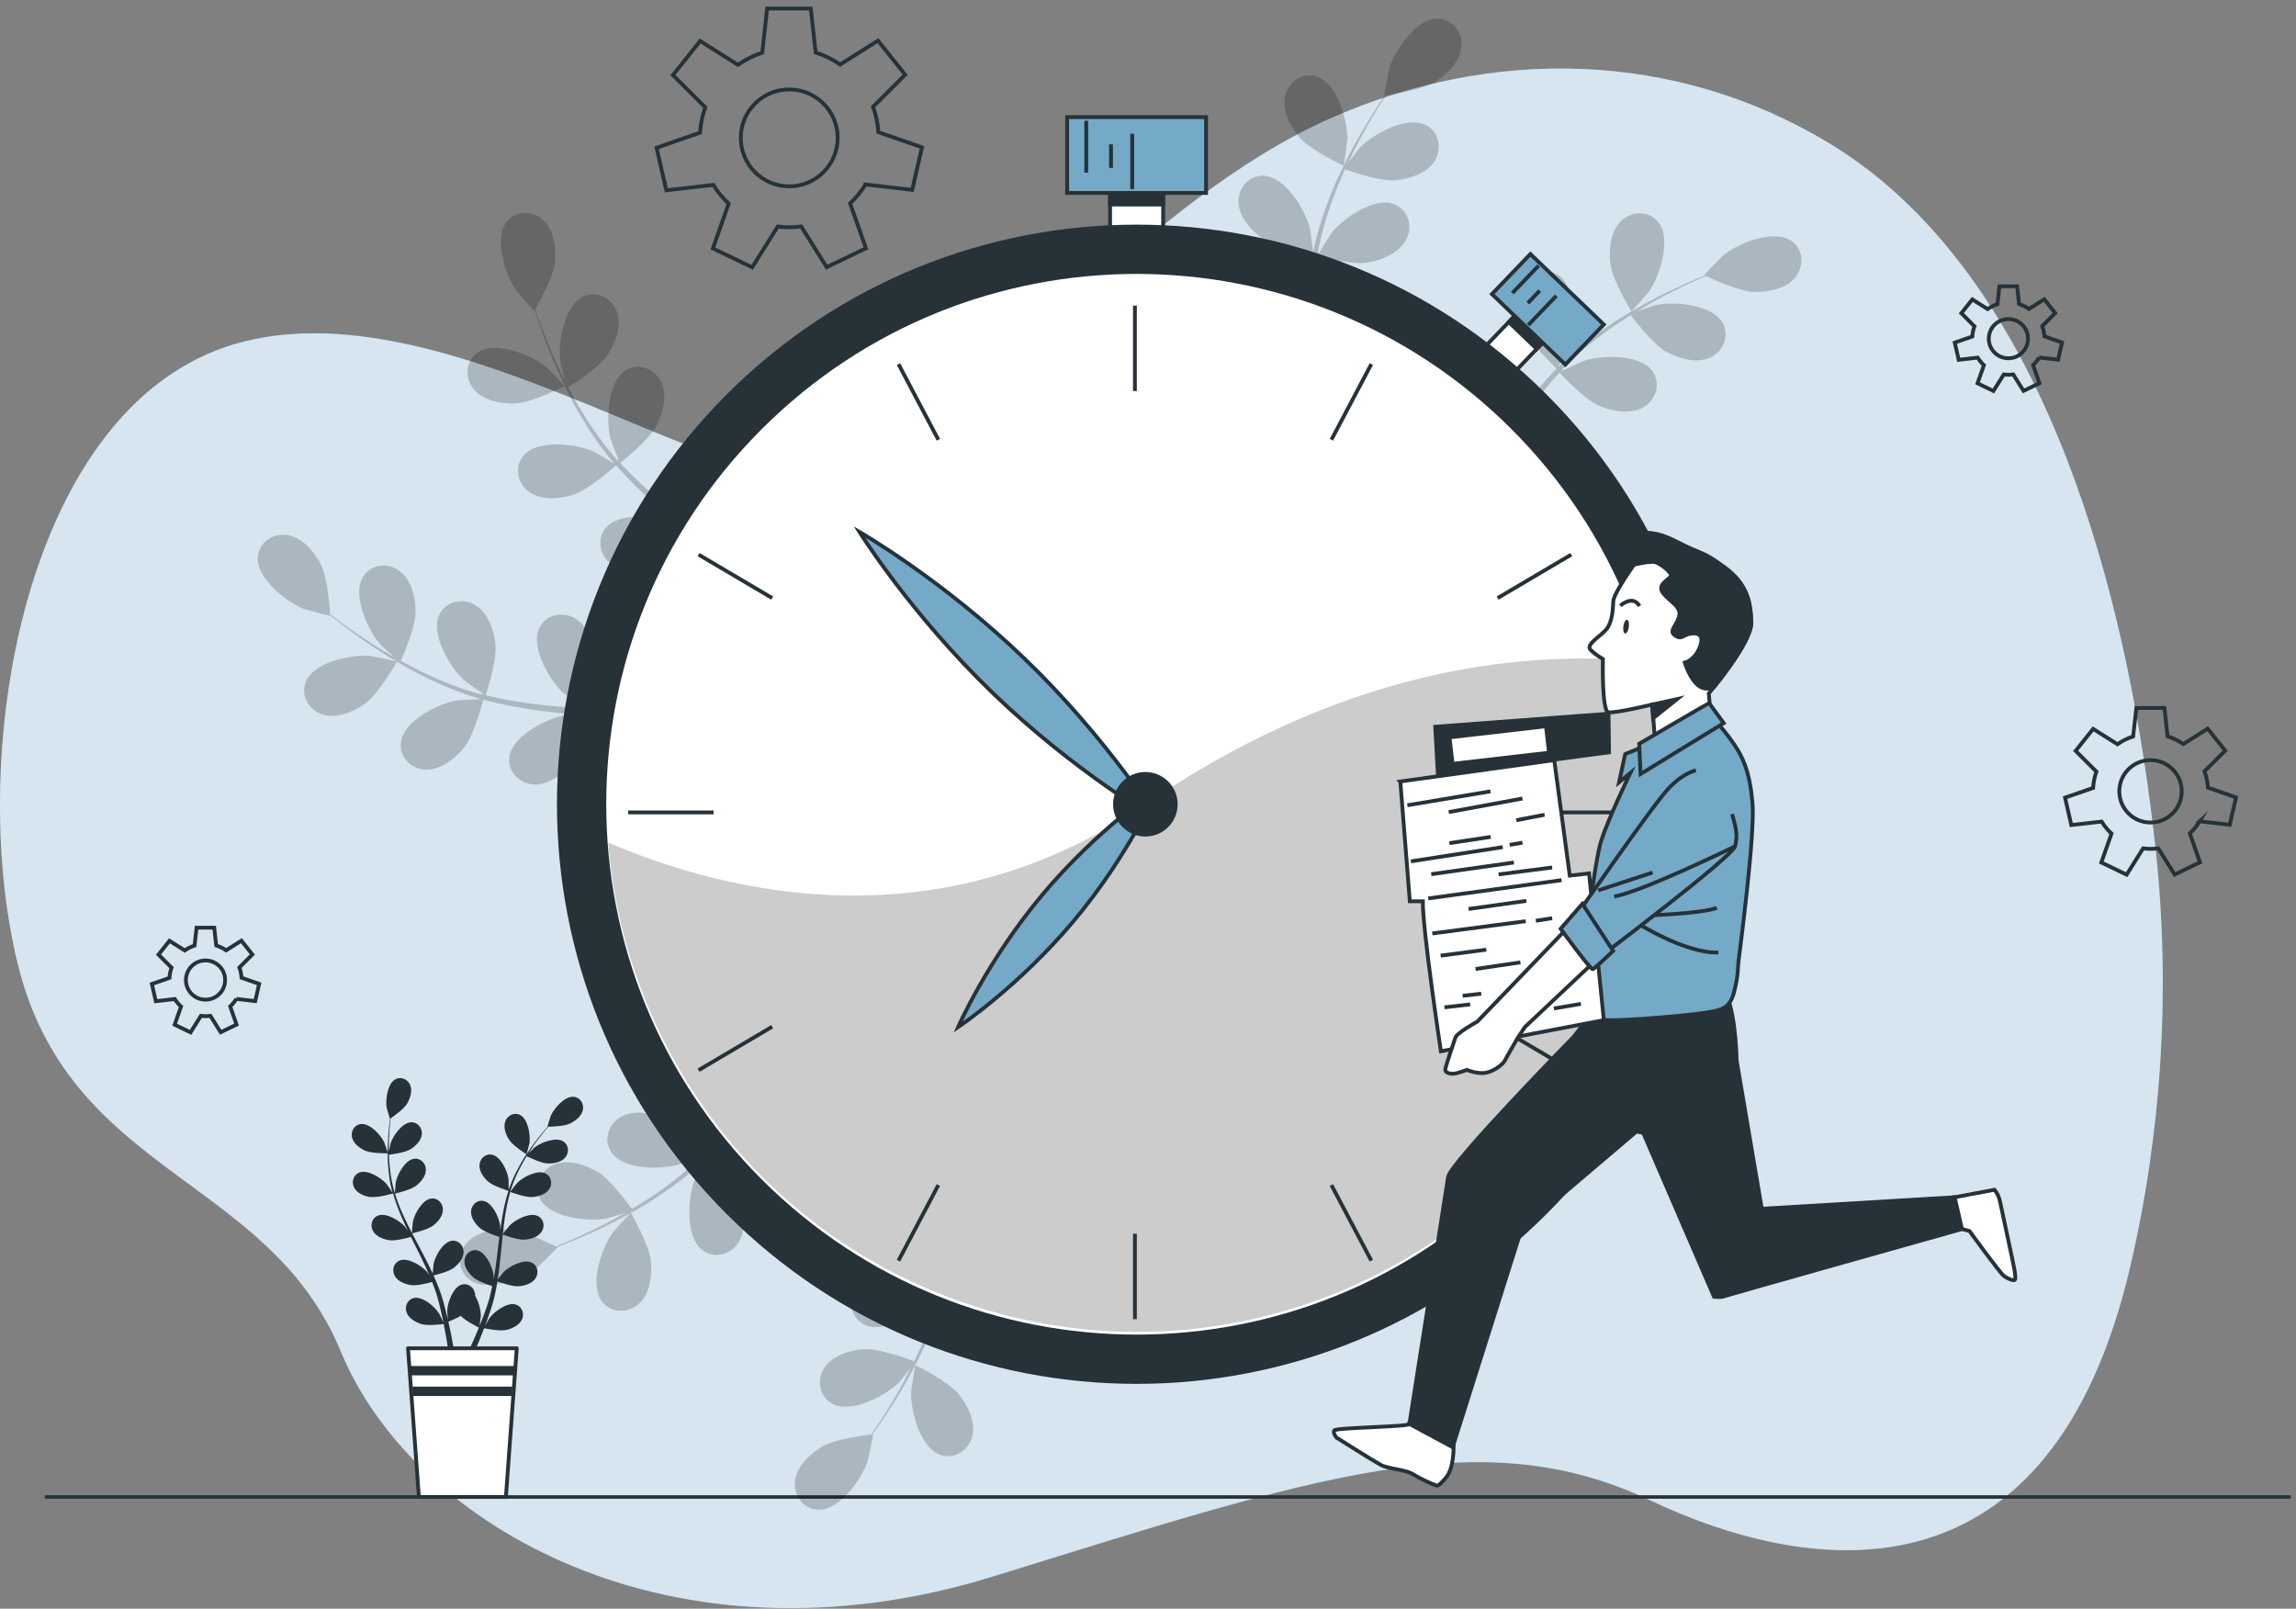 <svg width="304" height="213" viewBox="0 0 304 213" fill="none" xmlns="http://www.w3.org/2000/svg">
<rect x="0" y="0" width="304" height="213" fill="#808080" stroke="none"/>
<g clip-path="url(#clip0_179_3570)">
<path d="M274.838 63.937C267.953 44.868 257.547 28.244 242.176 18.954C221.636 6.538 197.289 6.23 175.982 15.747C163.828 21.177 153.049 30.3 142.572 39.599C133.262 47.864 122.639 60.487 111.127 63.154C95.543 66.766 58.724 37.468 31.108 45.55C3.492 53.637 -4.515 99.1 2.289 127.388C9.094 155.676 35.507 155.676 45.11 178.912C54.713 202.149 89.133 221.849 131.555 208.715C173.976 195.582 195.985 188.005 218.399 198.613C240.812 209.221 271.625 212.251 282.031 167.799C286.198 150.003 287.411 131.126 285.441 112.729C283.718 96.61 280.44 79.465 274.838 63.942V63.937Z" fill="#75A9C8"/>
<path opacity="0.7" d="M274.838 63.937C267.953 44.868 257.547 28.244 242.176 18.954C221.636 6.538 197.289 6.23 175.982 15.747C163.828 21.177 153.049 30.3 142.572 39.599C133.262 47.864 122.639 60.487 111.127 63.154C95.543 66.766 58.724 37.468 31.108 45.55C3.492 53.637 -4.515 99.1 2.289 127.388C9.094 155.676 35.507 155.676 45.11 178.912C54.713 202.149 89.133 221.849 131.555 208.715C173.976 195.582 195.985 188.005 218.399 198.613C240.812 209.221 271.625 212.251 282.031 167.799C286.198 150.003 287.411 131.126 285.441 112.729C283.718 96.61 280.44 79.465 274.838 63.942V63.937Z" fill="white"/>
<path d="M5.93 198.21H303.311" stroke="#263238" stroke-width="0.46" stroke-miterlimit="10"/>
<path d="M114.595 24.426L120.783 25.138L122.071 19.506L116.302 17.5C116.227 16.323 115.984 15.197 115.59 14.141L119.849 9.898L116.247 5.382L111.241 8.544C110.256 7.862 109.17 7.322 107.998 6.963L107.351 1.129H101.573L100.926 6.983C99.764 7.352 98.678 7.898 97.703 8.585L92.702 5.427L89.101 9.943L93.384 14.212C93 15.268 92.763 16.389 92.697 17.561L86.934 19.566L88.222 25.199L94.445 24.486C95.011 25.401 95.698 26.229 96.481 26.951L94.389 32.892L99.592 35.397L102.977 29.992C103.477 30.058 103.987 30.093 104.502 30.093C105.018 30.093 105.563 30.053 106.083 29.987L109.453 35.377L114.656 32.872L112.559 26.921C113.342 26.189 114.029 25.355 114.595 24.436V24.426ZM98.082 18.258C98.082 14.712 100.956 11.843 104.497 11.843C108.038 11.843 110.913 14.717 110.913 18.258C110.913 21.799 108.038 24.673 104.497 24.673C100.956 24.673 98.082 21.799 98.082 18.258Z" stroke="#263238" stroke-width="0.505" stroke-miterlimit="10"/>
<path d="M291.243 108.747L295.229 109.207L296.057 105.58L292.344 104.287C292.294 103.529 292.137 102.802 291.885 102.125L294.628 99.392L292.309 96.483L289.081 98.518C288.45 98.079 287.748 97.73 286.995 97.498L286.581 93.74H282.858L282.439 97.513C281.691 97.75 280.989 98.099 280.363 98.543L277.14 96.513L274.821 99.422L277.579 102.17C277.332 102.847 277.18 103.575 277.135 104.327L273.422 105.615L274.25 109.242L278.261 108.783C278.625 109.369 279.069 109.904 279.574 110.374L278.226 114.198L281.58 115.814L283.757 112.329C284.08 112.369 284.409 112.394 284.742 112.394C285.075 112.394 285.429 112.369 285.762 112.324L287.935 115.794L291.289 114.178L289.94 110.344C290.445 109.874 290.89 109.333 291.248 108.742L291.243 108.747ZM280.605 104.777C280.605 102.494 282.454 100.645 284.737 100.645C287.02 100.645 288.869 102.494 288.869 104.777C288.869 107.06 287.02 108.909 284.737 108.909C282.454 108.909 280.605 107.06 280.605 104.777Z" stroke="#263238" stroke-width="0.505" stroke-miterlimit="10"/>
<path d="M270.002 47.338L272.503 47.626L273.023 45.348L270.689 44.534C270.659 44.06 270.558 43.605 270.401 43.176L272.124 41.458L270.669 39.63L268.643 40.907C268.244 40.63 267.805 40.413 267.335 40.266L267.072 37.907H264.734L264.471 40.276C264.001 40.423 263.562 40.645 263.168 40.923L261.147 39.645L259.692 41.473L261.425 43.201C261.268 43.625 261.172 44.08 261.147 44.555L258.818 45.363L259.339 47.641L261.854 47.353C262.082 47.722 262.359 48.055 262.678 48.353L261.834 50.753L263.94 51.768L265.309 49.581C265.511 49.606 265.719 49.621 265.926 49.621C266.133 49.621 266.355 49.606 266.562 49.576L267.926 51.753L270.032 50.738L269.184 48.333C269.502 48.035 269.78 47.702 270.007 47.328L270.002 47.338ZM263.324 44.843C263.324 43.408 264.486 42.246 265.921 42.246C267.355 42.246 268.517 43.408 268.517 44.843C268.517 46.277 267.355 47.439 265.921 47.439C264.486 47.439 263.324 46.277 263.324 44.843Z" stroke="#263238" stroke-width="0.505" stroke-miterlimit="10"/>
<path d="M31.293 132.263L33.794 132.551L34.314 130.273L31.98 129.459C31.95 128.985 31.849 128.53 31.692 128.101L33.415 126.383L31.96 124.554L29.934 125.832C29.535 125.555 29.096 125.337 28.626 125.191L28.363 122.832H26.025L25.762 125.201C25.292 125.348 24.853 125.57 24.459 125.848L22.438 124.57L20.983 126.398L22.716 128.126C22.559 128.55 22.463 129.005 22.438 129.48L20.109 130.288L20.63 132.566L23.145 132.278C23.373 132.647 23.65 132.98 23.969 133.278L23.125 135.678L25.232 136.693L26.6 134.506C26.802 134.531 27.01 134.546 27.217 134.546C27.424 134.546 27.646 134.531 27.853 134.501L29.217 136.678L31.323 135.662L30.475 133.258C30.793 132.96 31.071 132.627 31.298 132.253L31.293 132.263ZM24.615 129.767C24.615 128.333 25.777 127.171 27.212 127.171C28.646 127.171 29.808 128.333 29.808 129.767C29.808 131.202 28.646 132.364 27.212 132.364C25.777 132.364 24.615 131.202 24.615 129.767Z" stroke="#263238" stroke-width="0.505" stroke-miterlimit="10"/>
<g opacity="0.2">
<path d="M48.353 93.159C50.136 91.886 52.561 87.623 52.561 87.618C52.586 87.572 49.262 86.875 49.05 86.85C46.565 86.618 41.624 87.628 40.523 90.199C39.73 92.048 40.872 94.028 42.715 94.609C44.6 95.2 46.832 94.245 48.353 93.159Z" fill="black"/>
<path d="M74.771 51.121C74.816 51.096 72.432 48.681 72.265 48.545C70.32 46.979 65.643 45.099 63.304 46.635C61.622 47.741 61.485 50.02 62.703 51.52C63.946 53.05 66.34 53.485 68.204 53.419C70.391 53.343 74.771 51.121 74.771 51.121Z" fill="black"/>
<path d="M67.037 29.421C65.355 31.653 66.926 36.442 68.361 38.488C68.487 38.665 70.74 41.2 70.77 41.16C70.77 41.16 70.796 41.12 70.8 41.109C71.043 41.867 71.311 42.675 71.624 43.559C72.21 45.176 72.892 47.005 73.761 48.939C74.629 50.874 75.625 52.955 76.872 55.051C78.12 57.153 79.539 59.3 81.287 61.325C81.307 61.35 81.333 61.371 81.348 61.391C80.651 60.956 78.671 59.815 78.504 59.744C76.216 58.749 71.205 58.168 69.356 60.264C68.022 61.775 68.492 64.013 70.068 65.139C71.674 66.286 74.094 66.074 75.877 65.518C77.883 64.891 81.287 61.856 81.555 61.613C83.237 63.523 85.121 65.351 87.127 67.094C88.273 68.089 89.46 69.059 90.658 70.019C90.046 69.665 89.496 69.352 89.41 69.317C87.122 68.321 82.111 67.74 80.262 69.837C78.928 71.347 79.398 73.585 80.974 74.712C82.58 75.858 85 75.646 86.783 75.09C88.592 74.525 91.542 71.994 92.314 71.312C92.779 71.676 93.239 72.039 93.704 72.403C95.936 74.131 98.179 75.848 100.321 77.596C101.079 78.212 101.796 78.849 102.523 79.48C101.978 79.167 101.518 78.904 101.442 78.874C99.154 77.879 94.143 77.298 92.294 79.394C90.961 80.904 91.43 83.142 93.007 84.269C94.613 85.415 97.032 85.203 98.816 84.648C100.538 84.112 103.286 81.799 104.205 80.99C104.928 81.662 105.65 82.329 106.322 83.011C106.767 83.486 107.231 83.915 107.656 84.415C108.085 84.905 108.509 85.39 108.929 85.87C109.701 86.825 110.51 87.805 111.242 88.749C111.757 89.406 112.232 90.043 112.717 90.679C111.975 90.058 110.489 88.871 110.353 88.785C108.949 87.901 106.332 87.022 104.104 87.052C103.897 86.921 103.68 86.805 103.453 86.714C101.66 85.996 99.523 86.805 98.967 88.744C98.194 91.432 101.387 95.336 103.458 96.731C103.579 96.811 105.009 97.554 105.913 98.008C105.337 97.822 104.781 97.635 104.19 97.453C103.018 97.084 101.841 96.746 100.574 96.382C99.957 96.225 99.331 96.069 98.699 95.912C98.078 95.74 97.401 95.639 96.745 95.503C95.219 95.21 93.653 94.988 92.077 94.801C92.4 93.775 93.491 90.113 93.274 88.254C93.062 86.4 92.274 84.102 90.572 83.102C88.905 82.122 86.672 82.597 85.828 84.43C84.662 86.971 87.218 91.315 89.061 93.003C89.177 93.109 90.632 94.169 91.441 94.74C90.491 94.634 89.541 94.523 88.576 94.447C85.793 94.23 82.964 94.094 80.146 93.947C79.282 93.902 78.423 93.846 77.564 93.796C77.686 93.432 79.075 89.108 78.832 87.027C78.62 85.173 77.832 82.874 76.13 81.874C74.463 80.894 72.23 81.369 71.386 83.203C70.22 85.744 72.781 90.088 74.614 91.775C74.751 91.901 76.852 93.427 77.403 93.791C75.508 93.674 73.619 93.543 71.765 93.341C69.204 93.063 66.709 92.644 64.314 92.063C64.37 91.891 65.84 87.391 65.598 85.254C65.385 83.4 64.597 81.102 62.895 80.101C61.228 79.121 58.995 79.596 58.152 81.425C56.985 83.966 59.546 88.31 61.38 89.997C61.501 90.108 63.097 91.275 63.87 91.811C63.835 91.891 63.84 91.876 63.804 91.957C61.253 91.3 58.859 90.346 56.667 89.34C55.394 88.759 54.212 88.138 53.075 87.502C53.434 86.693 55.04 82.966 55.03 81.021C55.02 79.157 54.489 76.782 52.908 75.6C51.363 74.444 49.09 74.671 48.049 76.399C46.609 78.793 48.675 83.395 50.317 85.274C50.408 85.375 51.428 86.314 52.186 86.986C51.676 86.693 51.145 86.4 50.666 86.107C48.852 85.016 47.261 83.91 45.857 82.915C45.064 82.344 44.356 81.809 43.705 81.303C43.644 80.324 43.346 76.378 42.457 74.686C41.588 73.034 40.027 71.175 38.078 70.852C36.168 70.539 34.259 71.787 34.132 73.797C33.961 76.585 37.911 79.717 40.234 80.627C40.437 80.707 43.72 81.576 43.715 81.526C43.715 81.526 43.715 81.48 43.715 81.465C44.336 81.965 45.008 82.491 45.751 83.051C47.135 84.077 48.706 85.223 50.504 86.36C52.297 87.497 54.272 88.684 56.47 89.739C58.672 90.805 61.036 91.811 63.612 92.538C63.643 92.548 63.673 92.553 63.703 92.558C62.885 92.578 60.597 92.72 60.425 92.75C57.965 93.179 53.469 95.463 53.085 98.231C52.807 100.226 54.434 101.832 56.364 101.903C58.334 101.974 60.238 100.464 61.415 99.019C62.743 97.387 63.905 92.977 63.996 92.629C66.456 93.296 69.032 93.781 71.664 94.124C73.17 94.326 74.695 94.478 76.221 94.614C75.513 94.654 74.882 94.7 74.791 94.715C72.331 95.149 67.835 97.428 67.451 100.196C67.174 102.191 68.8 103.797 70.73 103.868C72.7 103.939 74.604 102.429 75.781 100.984C76.978 99.519 78.039 95.776 78.312 94.786C78.898 94.831 79.484 94.882 80.07 94.927C82.888 95.134 85.702 95.331 88.455 95.609C89.425 95.705 90.38 95.836 91.329 95.968C90.703 96.008 90.173 96.043 90.092 96.059C87.632 96.488 83.136 98.771 82.752 101.539C82.474 103.535 84.101 105.141 86.031 105.212C88.001 105.283 89.905 103.772 91.082 102.327C92.224 100.928 93.239 97.483 93.562 96.306C94.532 96.468 95.507 96.624 96.441 96.826C97.078 96.978 97.699 97.079 98.326 97.266C98.952 97.438 99.573 97.609 100.19 97.776C101.362 98.145 102.574 98.514 103.71 98.903C104.503 99.165 105.251 99.433 106.004 99.696C105.039 99.59 103.145 99.418 102.988 99.418C100.493 99.473 95.704 101.044 94.901 103.722C94.325 105.651 95.689 107.485 97.588 107.849C99.528 108.217 101.634 107.01 103.018 105.762C104.544 104.388 106.302 100.373 106.519 99.873C107.767 100.317 108.979 100.762 110.111 101.196C114.01 102.686 117.208 104.075 119.44 105.086L120.415 103.459C120.365 103.439 120.319 103.419 120.264 103.393C117.976 102.418 114.692 101.075 110.686 99.64C109.419 99.186 108.06 98.721 106.655 98.261C106.711 97.913 107.019 95.938 107.075 94.058C109.141 93.624 112.581 91.411 113.02 91.124C113.818 92.184 114.581 93.22 115.288 94.21C117.718 97.604 119.617 100.524 120.926 102.6L121.991 100.817C120.658 98.822 118.849 96.205 116.622 93.23C115.819 92.154 114.935 91.017 114.02 89.856C114.384 89.462 117.344 86.219 117.986 84.264C118.567 82.491 118.814 80.071 117.693 78.45C116.592 76.863 114.364 76.358 112.833 77.666C110.707 79.485 111.212 84.501 112.177 86.805C112.232 86.941 113.015 88.345 113.52 89.224C113.141 88.754 112.783 88.29 112.389 87.81C111.616 86.855 110.818 85.926 109.964 84.92C109.535 84.451 109.1 83.976 108.661 83.496C108.236 83.011 107.726 82.551 107.257 82.071C106.145 80.985 104.963 79.94 103.751 78.909C104.584 78.232 107.514 75.782 108.363 74.11C109.206 72.448 109.818 70.094 108.954 68.321C108.105 66.584 105.979 65.75 104.266 66.811C101.892 68.286 101.629 73.322 102.23 75.742C102.266 75.894 102.897 77.581 103.256 78.505C102.523 77.894 101.791 77.278 101.028 76.681C98.826 74.964 96.543 73.292 94.274 71.615C93.577 71.1 92.89 70.579 92.203 70.064C92.501 69.827 96.047 66.988 96.997 65.119C97.841 63.457 98.452 61.103 97.588 59.33C96.74 57.592 94.613 56.759 92.9 57.82C90.526 59.295 90.264 64.331 90.865 66.75C90.91 66.932 91.814 69.362 92.077 69.968C90.562 68.827 89.056 67.675 87.622 66.483C85.642 64.836 83.788 63.113 82.116 61.305C82.257 61.194 85.97 58.249 86.94 56.334C87.783 54.672 88.395 52.319 87.531 50.545C86.682 48.808 84.555 47.974 82.843 49.035C80.469 50.51 80.206 55.546 80.807 57.966C80.848 58.128 81.535 59.977 81.883 60.85C81.808 60.896 81.823 60.886 81.747 60.936C79.979 58.981 78.514 56.865 77.236 54.819C76.493 53.632 75.852 52.46 75.256 51.303C76.004 50.823 79.398 48.606 80.464 46.979C81.484 45.418 82.353 43.145 81.686 41.291C81.035 39.473 79.009 38.407 77.196 39.276C74.67 40.478 73.862 45.459 74.19 47.929C74.21 48.065 74.544 49.409 74.801 50.389C74.539 49.864 74.261 49.323 74.018 48.818C73.109 46.908 72.392 45.105 71.77 43.504C71.427 42.59 71.129 41.756 70.861 40.973C71.351 40.119 73.281 36.664 73.473 34.765C73.66 32.911 73.382 30.497 71.937 29.153C70.518 27.84 68.234 27.824 67.022 29.436L67.037 29.421Z" fill="black"/>
</g>
<g opacity="0.2">
<path d="M172.042 18.176C173.446 19.853 177.891 21.939 177.896 21.939C177.942 21.959 178.381 18.595 178.386 18.378C178.421 15.883 177.032 11.038 174.38 10.139C172.471 9.493 170.592 10.786 170.157 12.67C169.713 14.595 170.844 16.746 172.042 18.176Z" fill="black"/>
<path d="M216.011 41.235C216.036 41.28 218.263 38.714 218.385 38.532C219.794 36.471 221.304 31.663 219.592 29.45C218.359 27.859 216.071 27.899 214.672 29.233C213.242 30.592 212.995 33.011 213.207 34.865C213.454 37.042 216.011 41.23 216.011 41.235Z" fill="black"/>
<path d="M237.043 31.83C234.689 30.325 230.032 32.265 228.107 33.856C227.941 33.992 225.587 36.442 225.632 36.462C225.632 36.462 225.673 36.483 225.688 36.488C224.95 36.791 224.162 37.119 223.314 37.498C221.748 38.21 219.98 39.029 218.121 40.049C216.257 41.064 214.261 42.221 212.271 43.625C210.271 45.035 208.245 46.616 206.361 48.515C206.341 48.535 206.321 48.561 206.3 48.581C206.679 47.853 207.664 45.787 207.725 45.621C208.538 43.262 208.725 38.22 206.492 36.543C204.881 35.336 202.689 35.977 201.688 37.629C200.668 39.322 201.067 41.716 201.764 43.449C202.547 45.398 205.841 48.556 206.103 48.803C204.33 50.632 202.658 52.647 201.077 54.784C200.173 56.006 199.299 57.264 198.44 58.532C198.749 57.891 199.016 57.32 199.047 57.234C199.86 54.875 200.047 49.834 197.814 48.157C196.203 46.949 194.01 47.591 193.01 49.242C191.99 50.935 192.389 53.329 193.086 55.062C193.788 56.82 196.541 59.562 197.284 60.28C196.96 60.77 196.627 61.26 196.309 61.75C194.758 64.114 193.222 66.478 191.646 68.751C191.091 69.554 190.515 70.322 189.939 71.095C190.212 70.529 190.434 70.044 190.459 69.968C191.272 67.609 191.459 62.568 189.227 60.891C187.615 59.684 185.423 60.325 184.423 61.977C183.402 63.664 183.806 66.064 184.499 67.796C185.17 69.473 187.691 72.029 188.565 72.883C187.954 73.656 187.342 74.429 186.716 75.151C186.277 75.631 185.888 76.126 185.418 76.591C184.963 77.056 184.514 77.515 184.069 77.975C183.18 78.824 182.266 79.703 181.377 80.506C180.766 81.071 180.169 81.597 179.568 82.127C180.129 81.334 181.2 79.763 181.271 79.622C182.044 78.152 182.715 75.48 182.508 73.257C182.624 73.04 182.72 72.817 182.791 72.58C183.367 70.736 182.392 68.67 180.417 68.266C177.679 67.705 174.032 71.191 172.81 73.368C172.739 73.494 172.107 74.974 171.729 75.919C171.87 75.333 172.011 74.762 172.148 74.156C172.426 72.959 172.668 71.757 172.936 70.463C173.042 69.837 173.148 69.201 173.259 68.559C173.38 67.928 173.426 67.241 173.517 66.574C173.689 65.028 173.79 63.452 173.85 61.866C174.896 62.108 178.634 62.912 180.473 62.548C182.301 62.189 184.534 61.224 185.398 59.451C186.246 57.714 185.595 55.526 183.705 54.829C181.084 53.865 176.952 56.754 175.411 58.719C175.315 58.84 174.37 60.376 173.865 61.23C173.896 60.275 173.931 59.32 173.931 58.35C173.931 55.557 173.845 52.728 173.774 49.909C173.749 49.045 173.739 48.182 173.724 47.323C174.098 47.414 178.513 48.465 180.574 48.06C182.402 47.702 184.635 46.737 185.499 44.964C186.347 43.226 185.696 41.039 183.806 40.342C181.185 39.377 177.053 42.267 175.512 44.231C175.396 44.378 174.037 46.59 173.719 47.166C173.683 45.267 173.668 43.373 173.729 41.509C173.81 38.933 174.027 36.412 174.421 33.982C174.593 34.023 179.2 35.139 181.311 34.73C183.14 34.371 185.372 33.406 186.236 31.633C187.085 29.896 186.433 27.708 184.544 27.011C181.922 26.047 177.79 28.936 176.25 30.901C176.149 31.032 175.113 32.714 174.638 33.523C174.557 33.492 174.573 33.497 174.487 33.467C174.941 30.871 175.704 28.41 176.538 26.148C177.017 24.834 177.548 23.607 178.088 22.425C178.927 22.723 182.761 24.031 184.701 23.869C186.56 23.713 188.883 23 189.939 21.334C190.974 19.702 190.565 17.449 188.767 16.55C186.267 15.302 181.841 17.722 180.094 19.505C179.998 19.601 179.144 20.697 178.528 21.5C178.78 20.97 179.033 20.419 179.285 19.914C180.23 18.025 181.21 16.348 182.094 14.873C182.604 14.039 183.079 13.292 183.529 12.6C184.499 12.463 188.413 11.857 190.03 10.837C191.606 9.842 193.344 8.139 193.51 6.174C193.677 4.25 192.278 2.441 190.267 2.472C187.474 2.517 184.66 6.705 183.933 9.089C183.872 9.296 183.256 12.635 183.306 12.63C183.306 12.63 183.352 12.625 183.367 12.62C182.917 13.277 182.443 13.989 181.943 14.772C181.028 16.232 180.008 17.889 179.018 19.768C178.023 21.642 176.997 23.708 176.113 25.981C175.224 28.259 174.401 30.699 173.886 33.321C173.88 33.351 173.875 33.381 173.87 33.411C173.785 32.598 173.466 30.33 173.421 30.158C172.799 27.739 170.173 23.435 167.384 23.268C165.374 23.147 163.899 24.895 163.98 26.824C164.061 28.794 165.717 30.573 167.253 31.638C168.981 32.836 173.471 33.649 173.825 33.709C173.355 36.215 173.072 38.822 172.931 41.474C172.85 42.989 172.815 44.52 172.799 46.055C172.704 45.353 172.613 44.727 172.587 44.641C171.966 42.221 169.339 37.917 166.551 37.751C164.54 37.629 163.065 39.377 163.146 41.307C163.227 43.277 164.884 45.06 166.42 46.121C167.975 47.197 171.784 47.97 172.799 48.157C172.799 48.748 172.794 49.334 172.799 49.925C172.81 52.748 172.835 55.572 172.774 58.335C172.754 59.31 172.698 60.27 172.643 61.23C172.557 60.608 172.476 60.083 172.456 60.002C171.835 57.582 169.208 53.279 166.42 53.112C164.409 52.991 162.934 54.739 163.015 56.668C163.096 58.638 164.753 60.416 166.288 61.482C167.773 62.513 171.284 63.25 172.486 63.482C172.4 64.462 172.32 65.447 172.193 66.392C172.092 67.039 172.042 67.665 171.905 68.306C171.784 68.943 171.663 69.579 171.542 70.206C171.269 71.403 170.991 72.641 170.693 73.802C170.491 74.611 170.284 75.379 170.082 76.151C170.112 75.181 170.137 73.282 170.122 73.121C169.875 70.635 167.93 65.983 165.197 65.397C163.227 64.973 161.505 66.478 161.292 68.397C161.075 70.357 162.444 72.368 163.798 73.651C165.288 75.06 169.425 76.505 169.945 76.682C169.602 77.96 169.253 79.202 168.905 80.369C167.723 84.375 166.586 87.669 165.758 89.977L167.455 90.821C167.475 90.765 167.49 90.72 167.506 90.664C168.299 88.31 169.385 84.931 170.496 80.819C170.85 79.521 171.203 78.126 171.557 76.692C171.905 76.722 173.901 76.874 175.78 76.783C176.371 78.808 178.846 82.061 179.169 82.481C178.174 83.36 177.199 84.198 176.27 84.981C173.077 87.669 170.309 89.79 168.344 91.26L170.208 92.184C172.092 90.699 174.557 88.694 177.351 86.239C178.361 85.355 179.427 84.385 180.508 83.385C180.932 83.718 184.392 86.416 186.393 86.901C188.206 87.34 190.636 87.401 192.167 86.153C193.662 84.931 193.99 82.668 192.566 81.243C190.591 79.268 185.625 80.162 183.407 81.299C183.276 81.364 181.937 82.254 181.099 82.829C181.538 82.415 181.973 82.021 182.417 81.592C183.311 80.748 184.175 79.879 185.11 78.95C185.544 78.485 185.984 78.015 186.428 77.54C186.878 77.081 187.297 76.535 187.736 76.03C188.732 74.833 189.686 73.575 190.616 72.287C191.358 73.065 194.031 75.798 195.758 76.51C197.481 77.222 199.875 77.647 201.577 76.646C203.244 75.666 203.911 73.479 202.719 71.858C201.062 69.605 196.026 69.736 193.657 70.524C193.51 70.575 191.874 71.332 190.985 71.762C191.54 70.984 192.096 70.206 192.626 69.398C194.167 67.069 195.657 64.665 197.152 62.27C197.612 61.538 198.077 60.81 198.536 60.083C198.799 60.361 201.901 63.674 203.84 64.478C205.563 65.19 207.957 65.614 209.66 64.614C211.327 63.634 211.988 61.447 210.796 59.825C209.139 57.572 204.103 57.704 201.734 58.492C201.557 58.552 199.203 59.643 198.617 59.952C199.638 58.35 200.668 56.764 201.744 55.239C203.229 53.132 204.805 51.152 206.472 49.344C206.593 49.475 209.821 52.945 211.806 53.764C213.529 54.476 215.923 54.9 217.626 53.9C219.293 52.92 219.959 50.733 218.767 49.111C217.11 46.858 212.074 46.99 209.705 47.778C209.548 47.828 207.755 48.662 206.912 49.076C206.861 49.005 206.871 49.02 206.816 48.944C208.624 47.03 210.619 45.404 212.564 43.974C213.686 43.14 214.807 42.413 215.913 41.726C216.449 42.433 218.924 45.646 220.631 46.58C222.268 47.474 224.597 48.161 226.4 47.353C228.163 46.56 229.067 44.464 228.057 42.716C226.658 40.297 221.636 39.872 219.197 40.398C219.065 40.428 217.747 40.867 216.792 41.201C217.297 40.898 217.813 40.574 218.297 40.297C220.131 39.241 221.869 38.387 223.42 37.639C224.304 37.225 225.112 36.867 225.87 36.538C226.759 36.958 230.35 38.614 232.265 38.655C234.129 38.695 236.513 38.23 237.74 36.685C238.938 35.169 238.771 32.891 237.074 31.805L237.043 31.83Z" fill="black"/>
</g>
<g opacity="0.2">
<path d="M126.972 184.632C125.603 182.924 121.208 180.742 121.203 180.737C121.158 180.717 120.642 184.071 120.637 184.288C120.546 186.783 121.829 191.658 124.456 192.613C126.35 193.3 128.26 192.047 128.735 190.178C129.22 188.264 128.139 186.086 126.972 184.632Z" fill="black"/>
<path d="M83.525 160.602C83.5 160.556 81.216 163.072 81.095 163.249C79.64 165.279 78.024 170.053 79.686 172.301C80.883 173.917 83.171 173.927 84.601 172.629C86.061 171.301 86.359 168.886 86.192 167.032C85.995 164.85 83.53 160.607 83.53 160.602H83.525Z" fill="black"/>
<path d="M62.295 169.537C64.618 171.093 69.311 169.255 71.271 167.709C71.438 167.572 73.847 165.178 73.802 165.158C73.802 165.158 73.761 165.138 73.751 165.133C74.494 164.85 75.287 164.537 76.151 164.173C77.732 163.496 79.52 162.718 81.399 161.738C83.283 160.763 85.304 159.652 87.324 158.288C89.355 156.924 91.416 155.388 93.341 153.53C93.361 153.509 93.381 153.484 93.406 153.464C93.012 154.181 91.982 156.227 91.921 156.394C91.052 158.732 90.754 163.769 92.951 165.496C94.538 166.739 96.74 166.148 97.776 164.516C98.831 162.849 98.483 160.445 97.831 158.697C97.094 156.727 93.871 153.504 93.613 153.247C95.427 151.458 97.144 149.478 98.771 147.377C99.7 146.175 100.604 144.937 101.493 143.684C101.175 144.316 100.892 144.882 100.862 144.967C99.993 147.311 99.695 152.342 101.893 154.07C103.479 155.313 105.681 154.722 106.717 153.09C107.772 151.423 107.424 149.019 106.772 147.271C106.11 145.498 103.413 142.694 102.691 141.962C103.024 141.477 103.368 140.997 103.701 140.512C105.302 138.183 106.888 135.855 108.515 133.617C109.086 132.829 109.682 132.071 110.273 131.313C109.99 131.874 109.753 132.349 109.727 132.425C108.858 134.769 108.56 139.8 110.758 141.527C112.339 142.77 114.546 142.179 115.582 140.547C116.638 138.88 116.289 136.476 115.637 134.728C115.006 133.036 112.541 130.424 111.687 129.551C112.314 128.793 112.945 128.03 113.587 127.323C114.036 126.848 114.435 126.363 114.915 125.913C115.38 125.459 115.839 125.009 116.294 124.56C117.203 123.731 118.133 122.873 119.042 122.09C119.668 121.539 120.275 121.029 120.886 120.508C120.305 121.286 119.204 122.837 119.128 122.974C118.325 124.423 117.592 127.085 117.749 129.308C117.628 129.52 117.527 129.742 117.451 129.975C116.835 131.808 117.764 133.895 119.729 134.339C122.457 134.961 126.175 131.556 127.448 129.409C127.523 129.283 128.185 127.818 128.584 126.883C128.433 127.469 128.276 128.03 128.124 128.636C127.821 129.823 127.549 131.02 127.256 132.309C127.134 132.935 127.013 133.566 126.892 134.203C126.756 134.834 126.695 135.516 126.589 136.178C126.382 137.719 126.25 139.295 126.149 140.881C125.109 140.618 121.391 139.729 119.547 140.052C117.708 140.371 115.456 141.285 114.551 143.038C113.667 144.755 114.268 146.958 116.143 147.7C118.744 148.726 122.937 145.927 124.523 143.998C124.624 143.876 125.604 142.366 126.124 141.522C126.074 142.477 126.013 143.432 125.993 144.397C125.932 147.19 125.952 150.019 125.962 152.843C125.962 153.706 125.962 154.57 125.957 155.429C125.589 155.333 121.194 154.181 119.128 154.54C117.289 154.858 115.036 155.772 114.132 157.525C113.248 159.243 113.849 161.445 115.723 162.188C118.325 163.213 122.517 160.415 124.104 158.485C124.225 158.338 125.629 156.161 125.962 155.591C125.952 157.49 125.927 159.384 125.826 161.248C125.69 163.819 125.412 166.34 124.967 168.754C124.796 168.709 120.214 167.492 118.097 167.855C116.259 168.174 114.006 169.088 113.102 170.841C112.218 172.558 112.819 174.761 114.693 175.503C117.294 176.529 121.487 173.73 123.073 171.8C123.179 171.674 124.25 170.012 124.745 169.214C124.826 169.244 124.811 169.239 124.892 169.275C124.381 171.861 123.563 174.301 122.679 176.549C122.174 177.852 121.613 179.064 121.042 180.236C120.214 179.923 116.405 178.529 114.46 178.645C112.602 178.761 110.258 179.423 109.167 181.065C108.096 182.676 108.454 184.934 110.232 185.874C112.708 187.177 117.183 184.858 118.966 183.111C119.062 183.015 119.941 181.944 120.573 181.151C120.31 181.676 120.042 182.222 119.78 182.717C118.795 184.586 117.774 186.237 116.86 187.692C116.334 188.516 115.839 189.248 115.375 189.93C114.4 190.046 110.475 190.566 108.838 191.546C107.237 192.506 105.469 194.168 105.257 196.133C105.05 198.053 106.403 199.896 108.419 199.906C111.212 199.922 114.117 195.8 114.9 193.431C114.966 193.223 115.653 189.9 115.602 189.905C115.602 189.905 115.557 189.91 115.541 189.91C116.006 189.263 116.496 188.561 117.011 187.788C117.961 186.349 119.017 184.717 120.047 182.858C121.083 181.004 122.154 178.963 123.088 176.71C124.028 174.452 124.902 172.033 125.483 169.421C125.488 169.391 125.493 169.361 125.498 169.33C125.563 170.149 125.831 172.422 125.872 172.594C126.442 175.023 128.968 179.388 131.756 179.615C133.762 179.782 135.277 178.069 135.242 176.135C135.201 174.159 133.585 172.346 132.08 171.25C130.377 170.012 125.912 169.103 125.553 169.032C126.079 166.542 126.422 163.94 126.619 161.288C126.735 159.773 126.801 158.242 126.852 156.712C126.932 157.414 127.013 158.045 127.033 158.131C127.604 160.561 130.13 164.925 132.918 165.153C134.924 165.32 136.439 163.607 136.404 161.672C136.368 159.697 134.747 157.884 133.242 156.788C131.711 155.676 127.917 154.823 126.912 154.611C126.927 154.02 126.942 153.434 126.953 152.848C127.003 150.024 127.043 147.2 127.165 144.437C127.205 143.462 127.286 142.507 127.362 141.548C127.437 142.174 127.503 142.699 127.518 142.78C128.089 145.21 130.615 149.574 133.403 149.802C135.409 149.968 136.924 148.256 136.889 146.321C136.853 144.346 135.232 142.533 133.726 141.436C132.267 140.376 128.771 139.557 127.574 139.3C127.68 138.32 127.786 137.34 127.933 136.395C128.049 135.754 128.114 135.127 128.266 134.486C128.402 133.849 128.539 133.223 128.67 132.596C128.973 131.404 129.276 130.177 129.599 129.02C129.817 128.217 130.044 127.454 130.266 126.686C130.211 127.656 130.145 129.556 130.16 129.717C130.352 132.208 132.191 136.9 134.914 137.552C136.873 138.017 138.626 136.557 138.884 134.637C139.147 132.682 137.823 130.642 136.495 129.328C135.035 127.884 130.933 126.348 130.418 126.161C130.792 124.888 131.165 123.656 131.539 122.499C132.807 118.518 134.014 115.25 134.898 112.962L133.221 112.083C133.201 112.133 133.186 112.184 133.166 112.234C132.322 114.573 131.16 117.927 129.958 122.009C129.574 123.297 129.19 124.681 128.806 126.11C128.458 126.075 126.468 125.878 124.588 125.924C124.043 123.888 121.638 120.574 121.325 120.15C122.336 119.296 123.331 118.473 124.28 117.715C127.533 115.098 130.347 113.037 132.342 111.618L130.499 110.653C128.579 112.098 126.074 114.048 123.225 116.437C122.194 117.301 121.108 118.245 120.002 119.22C119.588 118.877 116.183 116.104 114.198 115.573C112.394 115.093 109.97 114.977 108.409 116.195C106.883 117.382 106.51 119.635 107.899 121.089C109.833 123.11 114.814 122.327 117.057 121.236C117.188 121.17 118.547 120.311 119.401 119.756C118.951 120.16 118.512 120.544 118.052 120.963C117.143 121.786 116.259 122.635 115.304 123.544C114.859 123.999 114.41 124.459 113.955 124.923C113.496 125.373 113.066 125.908 112.612 126.409C111.591 127.58 110.611 128.818 109.651 130.086C108.929 129.293 106.318 126.505 104.6 125.752C102.893 125.004 100.508 124.524 98.786 125.489C97.099 126.434 96.386 128.601 97.538 130.253C99.145 132.541 104.186 132.521 106.57 131.783C106.717 131.738 108.373 131.015 109.273 130.601C108.702 131.369 108.131 132.132 107.575 132.925C105.984 135.218 104.438 137.592 102.893 139.951C102.418 140.674 101.938 141.391 101.458 142.108C101.206 141.82 98.175 138.441 96.25 137.597C94.543 136.85 92.159 136.37 90.436 137.335C88.749 138.279 88.037 140.446 89.193 142.098C90.8 144.386 95.841 144.366 98.225 143.629C98.407 143.573 100.781 142.533 101.372 142.24C100.316 143.821 99.251 145.382 98.139 146.882C96.604 148.953 94.987 150.898 93.28 152.671C93.164 152.539 90.012 148.993 88.047 148.13C86.339 147.382 83.955 146.902 82.233 147.867C80.545 148.812 79.833 150.979 80.985 152.63C82.591 154.919 87.632 154.898 90.017 154.161C90.173 154.11 91.982 153.322 92.835 152.923C92.886 152.994 92.876 152.984 92.926 153.055C91.072 154.929 89.042 156.51 87.072 157.899C85.93 158.707 84.793 159.409 83.672 160.076C83.152 159.354 80.747 156.091 79.06 155.121C77.444 154.191 75.13 153.449 73.312 154.217C71.534 154.969 70.584 157.05 71.549 158.813C72.892 161.263 77.909 161.799 80.358 161.329C80.49 161.304 81.818 160.894 82.783 160.581C82.273 160.874 81.753 161.182 81.257 161.45C79.404 162.465 77.641 163.284 76.08 163.991C75.186 164.385 74.373 164.728 73.605 165.042C72.726 164.602 69.169 162.87 67.26 162.784C65.396 162.703 63.002 163.112 61.744 164.633C60.511 166.123 60.628 168.401 62.3 169.527L62.295 169.537Z" fill="black"/>
</g>
<path d="M48.394 152.374C49.258 152.753 51.364 152.702 51.364 152.702C51.384 152.702 50.909 151.323 50.869 151.237C50.404 150.268 48.944 148.671 47.752 148.833C46.894 148.949 46.419 149.808 46.611 150.616C46.808 151.439 47.656 152.051 48.389 152.374H48.394Z" fill="#263238"/>
<path d="M49.121 158.48C50.015 158.612 51.894 158.066 52.045 158.021C52.343 159.076 52.732 160.132 53.187 161.178C53.445 161.779 53.727 162.37 54.01 162.966C53.839 162.713 53.682 162.491 53.657 162.461C52.955 161.648 51.121 160.496 50.015 160.966C49.217 161.304 48.984 162.259 49.383 162.986C49.792 163.729 50.767 164.098 51.56 164.214C52.364 164.33 53.98 163.901 54.404 163.779C54.516 164.007 54.627 164.234 54.743 164.461C55.288 165.547 55.834 166.628 56.339 167.704C56.516 168.083 56.678 168.462 56.844 168.841C56.693 168.619 56.561 168.432 56.536 168.406C55.834 167.593 54 166.441 52.894 166.911C52.096 167.25 51.864 168.204 52.263 168.932C52.672 169.674 53.647 170.043 54.44 170.159C55.208 170.27 56.698 169.886 57.208 169.745C57.364 170.139 57.521 170.533 57.652 170.922C57.738 171.19 57.839 171.442 57.905 171.715C57.981 171.983 58.056 172.25 58.127 172.513C58.248 173.028 58.38 173.554 58.486 174.059C58.562 174.407 58.632 174.741 58.698 175.079C58.526 174.7 58.173 173.963 58.132 173.907C57.562 172.998 55.925 171.579 54.763 171.877C53.925 172.089 53.551 172.998 53.834 173.776C54.127 174.574 55.036 175.084 55.804 175.317C56.647 175.574 58.516 175.337 58.749 175.307C58.86 175.862 58.966 176.408 59.052 176.923C59.254 178.06 59.405 179.075 59.516 179.939H60.304C60.168 179.05 59.986 177.984 59.749 176.792C59.638 176.226 59.506 175.62 59.37 175.004C59.511 174.948 60.304 174.625 61.012 174.231C61.628 174.897 63.204 175.675 63.406 175.776C63.194 176.302 62.977 176.812 62.77 177.292C62.335 178.292 61.921 179.181 61.557 179.939H62.411C62.724 179.242 63.068 178.449 63.431 177.57C63.654 177.034 63.876 176.458 64.098 175.867C64.325 175.913 66.174 176.292 67.033 176.095C67.816 175.918 68.76 175.478 69.109 174.705C69.453 173.948 69.144 173.018 68.326 172.74C67.189 172.357 65.452 173.65 64.815 174.514C64.78 174.564 64.431 175.16 64.219 175.544C64.31 175.302 64.401 175.064 64.492 174.817C64.674 174.322 64.841 173.821 65.022 173.286C65.103 173.023 65.179 172.761 65.26 172.493C65.346 172.23 65.401 171.942 65.472 171.659C65.629 171.008 65.75 170.341 65.861 169.669C66.295 169.826 67.846 170.366 68.649 170.311C69.447 170.255 70.453 169.962 70.912 169.25C71.367 168.553 71.205 167.588 70.433 167.189C69.367 166.638 67.452 167.654 66.689 168.411C66.644 168.457 66.159 169.063 65.896 169.402C65.962 168.997 66.028 168.593 66.078 168.179C66.225 166.987 66.341 165.78 66.457 164.572C66.492 164.204 66.533 163.835 66.573 163.466C66.725 163.522 68.553 164.204 69.453 164.143C70.251 164.087 71.256 163.794 71.716 163.082C72.17 162.385 72.008 161.42 71.236 161.021C70.17 160.471 68.255 161.486 67.493 162.244C67.437 162.299 66.74 163.173 66.573 163.4C66.659 162.587 66.75 161.784 66.876 160.991C67.048 159.9 67.27 158.834 67.568 157.819C67.639 157.844 69.543 158.566 70.463 158.501C71.261 158.445 72.266 158.152 72.726 157.44C73.18 156.743 73.019 155.778 72.246 155.379C71.18 154.828 69.266 155.844 68.503 156.601C68.442 156.662 67.695 157.596 67.573 157.778C67.594 157.718 67.604 157.652 67.624 157.591C67.952 156.51 68.407 155.51 68.882 154.591C69.154 154.055 69.447 153.56 69.74 153.085C70.084 153.257 71.65 154.015 72.483 154.05C73.281 154.081 74.312 153.899 74.852 153.247C75.378 152.606 75.327 151.626 74.605 151.146C73.605 150.479 71.589 151.282 70.751 151.949C70.705 151.984 70.281 152.409 69.978 152.717C70.114 152.505 70.251 152.282 70.382 152.08C70.882 151.323 71.392 150.661 71.847 150.08C72.109 149.752 72.347 149.459 72.579 149.186C72.999 149.181 74.701 149.125 75.444 148.777C76.166 148.438 76.999 147.802 77.171 146.973C77.343 146.16 76.843 145.316 75.984 145.225C74.792 145.099 73.372 146.731 72.933 147.711C72.898 147.797 72.458 149.186 72.478 149.186C72.478 149.186 72.499 149.186 72.504 149.186C72.276 149.443 72.039 149.721 71.781 150.029C71.311 150.605 70.791 151.257 70.271 152.004C69.751 152.752 69.2 153.575 68.705 154.5C68.205 155.424 67.725 156.419 67.366 157.51C67.366 157.521 67.361 157.536 67.356 157.551C67.361 157.197 67.346 156.212 67.336 156.142C67.2 155.076 66.305 153.106 65.123 152.883C64.275 152.727 63.553 153.394 63.487 154.222C63.416 155.066 64.032 155.914 64.628 156.445C65.3 157.046 67.174 157.627 67.321 157.677C66.987 158.718 66.73 159.814 66.533 160.94C66.417 161.582 66.321 162.234 66.235 162.885C66.235 162.582 66.225 162.309 66.22 162.269C66.083 161.203 65.189 159.233 64.007 159.011C63.158 158.854 62.436 159.521 62.37 160.349C62.3 161.193 62.916 162.042 63.512 162.572C64.118 163.112 65.704 163.643 66.124 163.774C66.093 164.027 66.058 164.274 66.028 164.527C65.881 165.734 65.745 166.936 65.573 168.113C65.512 168.528 65.437 168.932 65.366 169.341C65.366 169.073 65.356 168.841 65.351 168.81C65.214 167.745 64.32 165.775 63.138 165.552C62.29 165.396 61.567 166.063 61.496 166.891C61.426 167.735 62.042 168.583 62.638 169.114C63.214 169.629 64.674 170.134 65.174 170.296C65.088 170.71 64.997 171.124 64.896 171.523C64.82 171.791 64.765 172.059 64.674 172.326C64.588 172.594 64.502 172.857 64.421 173.114C64.239 173.609 64.058 174.125 63.871 174.604C63.744 174.938 63.613 175.256 63.487 175.574C63.553 175.16 63.664 174.352 63.664 174.286C63.679 173.574 63.426 172.417 62.921 171.604C62.921 171.498 62.921 171.392 62.901 171.291C62.77 170.472 61.997 169.861 61.163 170.083C60.001 170.392 59.269 172.427 59.213 173.498C59.213 173.564 59.254 174.251 59.284 174.685C59.223 174.433 59.173 174.185 59.107 173.928C58.986 173.412 58.85 172.907 58.703 172.357C58.622 172.094 58.541 171.831 58.461 171.564C58.385 171.296 58.274 171.023 58.178 170.75C57.95 170.124 57.683 169.497 57.405 168.876C57.855 168.77 59.446 168.361 60.082 167.871C60.719 167.381 61.391 166.588 61.385 165.739C61.38 164.911 60.709 164.188 59.85 164.284C58.658 164.416 57.617 166.315 57.405 167.366C57.39 167.431 57.319 168.204 57.289 168.629C57.117 168.255 56.95 167.881 56.763 167.507C56.228 166.431 55.657 165.36 55.086 164.289C54.915 163.961 54.743 163.633 54.571 163.304C54.733 163.269 56.632 162.825 57.344 162.279C57.981 161.794 58.653 160.996 58.648 160.147C58.642 159.319 57.971 158.597 57.112 158.693C55.92 158.824 54.884 160.723 54.667 161.774C54.652 161.855 54.551 162.961 54.541 163.244C54.167 162.521 53.798 161.794 53.465 161.067C53.005 160.061 52.606 159.051 52.293 158.041C52.369 158.026 54.354 157.571 55.086 157.01C55.723 156.52 56.395 155.727 56.39 154.879C56.385 154.05 55.713 153.328 54.854 153.424C53.662 153.555 52.626 155.455 52.409 156.505C52.394 156.586 52.283 157.783 52.283 158C52.263 157.94 52.237 157.879 52.222 157.819C51.904 156.738 51.727 155.647 51.616 154.621C51.55 154.025 51.52 153.449 51.5 152.894C51.879 152.848 53.606 152.616 54.319 152.186C55.005 151.772 55.763 151.055 55.849 150.211C55.935 149.388 55.349 148.6 54.485 148.595C53.283 148.595 52.045 150.368 51.717 151.388C51.697 151.444 51.581 152.03 51.495 152.454C51.495 152.201 51.48 151.939 51.485 151.701C51.485 150.792 51.545 149.964 51.601 149.226C51.636 148.807 51.677 148.428 51.717 148.08C52.066 147.842 53.455 146.862 53.879 146.16C54.298 145.478 54.637 144.488 54.324 143.7C54.02 142.927 53.136 142.498 52.369 142.897C51.303 143.447 51.02 145.594 51.197 146.655C51.212 146.746 51.616 148.15 51.631 148.135C51.631 148.135 51.646 148.125 51.651 148.12C51.606 148.458 51.56 148.822 51.515 149.221C51.439 149.959 51.368 150.792 51.343 151.701C51.318 152.611 51.318 153.601 51.414 154.646C51.505 155.692 51.656 156.788 51.959 157.894C51.959 157.905 51.97 157.92 51.97 157.93C51.783 157.632 51.222 156.818 51.176 156.763C50.474 155.95 48.641 154.798 47.539 155.268C46.741 155.606 46.509 156.561 46.908 157.288C47.317 158.031 48.292 158.4 49.085 158.516L49.121 158.48Z" fill="#263238"/>
<path d="M69.715 152.838C69.715 152.838 70.099 151.439 70.109 151.343C70.256 150.282 69.917 148.14 68.836 147.62C68.058 147.241 67.184 147.696 66.902 148.479C66.614 149.277 66.977 150.252 67.417 150.924C67.927 151.712 69.71 152.838 69.715 152.838Z" fill="#263238"/>
<path d="M66.983 198.208H55.461L54.022 178.523H68.423L66.983 198.208Z" fill="white" stroke="#263238" stroke-width="0.505" stroke-linecap="round" stroke-linejoin="round"/>
<path d="M54.283 180.868L54.425 182.11H68.023L68.159 180.868H54.283Z" fill="#263238"/>
<path d="M67.713 184.839L67.85 183.597H54.59L54.731 184.839H67.713Z" fill="#263238"/>
<path d="M154.007 20.858H146.98V34.907H154.007V20.858Z" fill="white" stroke="#263238" stroke-width="0.505" stroke-miterlimit="10"/>
<path d="M154.007 20.858H146.98V27.082H154.007V20.858Z" fill="#263238" stroke="#263238" stroke-width="0.505" stroke-miterlimit="10"/>
<path d="M159.69 15.51H141.293V25.547H159.69V15.51Z" fill="#75A9C8" stroke="#263238" stroke-width="0.505" stroke-miterlimit="10"/>
<path d="M143.824 15.991V22.855" stroke="#263238" stroke-width="0.505" stroke-miterlimit="10"/>
<path d="M147.102 19.112V22.234" stroke="#263238" stroke-width="0.505" stroke-miterlimit="10"/>
<path d="M149.91 25.042V17.707" stroke="#263238" stroke-width="0.505" stroke-miterlimit="10"/>
<path d="M206.628 42.912L202.918 39.351L195.793 46.776L199.504 50.336L206.628 42.912Z" fill="white" stroke="#263238" stroke-width="0.505" stroke-miterlimit="10"/>
<path d="M206.628 42.913L202.918 39.352L199.763 42.64L203.473 46.2L206.628 42.913Z" fill="#263238" stroke="#263238" stroke-width="0.505" stroke-miterlimit="10"/>
<path d="M212.349 42.966L202.629 33.638L197.54 38.941L207.26 48.269L212.349 42.966Z" fill="#75A9C8" stroke="#263238" stroke-width="0.505" stroke-miterlimit="10"/>
<path d="M203.719 35.179L200.238 38.806" stroke="#263238" stroke-width="0.505" stroke-miterlimit="10"/>
<path d="M203.868 38.487L202.287 40.139" stroke="#263238" stroke-width="0.505" stroke-miterlimit="10"/>
<path d="M202.344 43.045L206.062 39.17" stroke="#263238" stroke-width="0.505" stroke-miterlimit="10"/>
<path d="M204.58 160.578C234.452 130.706 234.452 82.273 204.58 52.4C174.707 22.528 126.274 22.528 96.401 52.4C66.529 82.273 66.529 130.706 96.401 160.578C126.274 190.451 174.707 190.451 204.58 160.578Z" fill="#263238" stroke="#263238" stroke-width="0.505" stroke-miterlimit="10"/>
<path d="M200.142 156.142C227.564 128.72 227.564 84.259 200.142 56.837C172.719 29.414 128.259 29.414 100.836 56.837C73.414 84.259 73.414 128.72 100.836 156.142C128.259 183.565 172.719 183.565 200.142 156.142Z" fill="white"/>
<path opacity="0.2" d="M216.977 128.899C221.725 115.053 221.897 100.742 218.3 87.619C200.489 85.836 177.111 89.114 151.652 106.496C124.44 125.07 96.602 118.427 80.533 111.568C82.65 138.633 100.456 163.173 127.769 172.543C164.452 185.126 204.389 165.587 216.972 128.904L216.977 128.899Z" fill="black"/>
<path d="M142.156 121.948C134.852 130.666 126.855 135.996 126.855 135.996C126.855 135.996 130.705 127.191 138.009 118.472C145.313 109.754 153.31 104.424 153.31 104.424C153.31 104.424 149.461 113.229 142.156 121.948Z" fill="#75A9C8" stroke="#263238" stroke-width="0.505" stroke-miterlimit="10"/>
<path d="M131.412 91.726C120.496 81.193 113.793 70.429 113.793 70.429C113.793 70.429 124.79 76.738 135.711 87.27C146.627 97.802 153.33 108.567 153.33 108.567C153.33 108.567 142.333 102.258 131.412 91.726Z" fill="#75A9C8" stroke="#263238" stroke-width="0.505" stroke-miterlimit="10"/>
<path d="M154.494 109.335C156.065 107.765 156.065 105.219 154.494 103.648C152.924 102.078 150.378 102.078 148.808 103.648C147.238 105.219 147.238 107.765 148.808 109.335C150.378 110.905 152.924 110.905 154.494 109.335Z" fill="#263238" stroke="#263238" stroke-width="0.505" stroke-miterlimit="10"/>
<path d="M150.268 40.464V51.779" stroke="#263238" stroke-width="0.505" stroke-miterlimit="10"/>
<path d="M150.268 163.348V174.669" stroke="#263238" stroke-width="0.505" stroke-miterlimit="10"/>
<path d="M217.369 107.569H206.049" stroke="#263238" stroke-width="0.505" stroke-miterlimit="10"/>
<path d="M94.479 107.569H83.164" stroke="#263238" stroke-width="0.505" stroke-miterlimit="10"/>
<path d="M208.041 73.435L198.297 79.188" stroke="#263238" stroke-width="0.505" stroke-miterlimit="10"/>
<path d="M102.24 135.942L92.496 141.7" stroke="#263238" stroke-width="0.505" stroke-miterlimit="10"/>
<path d="M181.569 48.213L176.285 58.225" stroke="#263238" stroke-width="0.505" stroke-miterlimit="10"/>
<path d="M124.242 156.909L118.963 166.921" stroke="#263238" stroke-width="0.505" stroke-miterlimit="10"/>
<path d="M92.496 73.435L102.24 79.188" stroke="#263238" stroke-width="0.505" stroke-miterlimit="10"/>
<path d="M198.297 135.942L208.041 141.7" stroke="#263238" stroke-width="0.505" stroke-miterlimit="10"/>
<path d="M118.963 48.213L124.242 58.225" stroke="#263238" stroke-width="0.505" stroke-miterlimit="10"/>
<path d="M176.285 156.909L181.569 166.921" stroke="#263238" stroke-width="0.505" stroke-miterlimit="10"/>
<path d="M186.607 188.545C186.653 188.924 176.787 189.01 176.641 189.409C176.494 189.808 176.939 190.333 176.939 190.333C176.939 190.333 181.798 193.415 182.824 193.965C183.844 194.516 186.057 194.551 187.087 195.198C188.123 195.844 189.532 196.451 189.931 196.597C190.33 196.744 190.356 196.93 191.452 195.652C192.553 194.374 192.497 191.409 192.442 190.934C192.386 190.46 186.607 188.54 186.607 188.54V188.545Z" fill="white" stroke="#263238" stroke-width="0.505" stroke-miterlimit="10"/>
<path d="M210.964 133.884L208.383 137.248C208.383 137.248 191.996 153.988 191.733 155.842C191.466 157.696 186.611 188.545 186.611 188.545L192.335 191.621L201.447 162.768L216.687 149.816L217.571 150.003L226.947 171.709C226.947 171.709 227.917 171.789 228.189 171.663C228.462 171.537 259.786 162.727 259.786 162.727L258.821 158.524L233.271 160.05L229.937 140.415C229.937 140.415 229.882 134.96 228.659 131.838L210.969 133.879L210.964 133.884Z" fill="#263238" stroke="#263238" stroke-width="0.505" stroke-miterlimit="10"/>
<path d="M217.839 98.767L215.182 99.843L214.369 103.581L215.859 102.353C215.859 102.353 212.919 108.445 212.005 111.33C211.091 114.214 209.681 126.075 209.54 129.828C209.398 133.581 209.55 134.91 212.348 135.066C215.147 135.223 223.871 134.404 225.755 134.091C227.634 133.778 228.973 133.717 229.574 131.444C230.175 129.171 230.074 128.317 230.165 127.444C230.256 126.57 232.428 110.501 232.029 106.233C231.63 101.964 230.741 100.055 229.038 97.756C227.336 95.458 226.523 94.912 226.523 94.912L217.844 98.762L217.839 98.767Z" fill="#75A9C8" stroke="#263238" stroke-width="0.505" stroke-miterlimit="10"/>
<path d="M216.355 74.761C216.355 74.761 213.658 78.555 213.607 79.606C213.556 80.656 213.496 82.404 212.647 83.374C211.804 84.344 209.914 85.344 210.606 86.046C211.298 86.748 212.228 87.254 212.228 87.254C212.228 87.254 212.066 94.149 212.955 94.31C213.844 94.467 218.759 93.29 218.759 93.29L219.123 97.947L226.523 94.916L226.251 91.815C226.251 91.815 231.923 85.152 231.873 82.46C231.822 79.767 231.363 77.292 228.231 75.044C225.099 72.796 225.902 73.746 221.74 71.614C217.577 69.483 215.501 71.114 215.38 72.347C215.259 73.579 216.355 74.761 216.355 74.761Z" fill="white" stroke="#263238" stroke-width="0.505" stroke-miterlimit="10"/>
<path d="M228.225 75.044C225.094 72.796 225.897 73.746 221.734 71.614C217.572 69.483 215.496 71.114 215.375 72.347C215.253 73.579 216.35 74.761 216.35 74.761C216.35 74.761 218.552 74.246 219.183 74.433C219.815 74.62 221.436 75.827 221.224 76.287C221.012 76.746 219.345 77.373 220.173 78.499C221.002 79.621 222.548 80.227 222.346 81.47C222.138 82.712 220.921 83.465 221.689 84.071C222.457 84.677 222.76 84.293 223.255 84.066C223.75 83.834 225.791 83.424 225.154 85.415C224.518 87.405 223.073 87.743 223.073 87.743C223.073 87.743 224.063 91.027 225.821 91.168C226.109 91.194 226.462 91.153 226.846 91.082C228.306 89.279 231.908 84.606 231.867 82.46C231.817 79.767 231.357 77.292 228.225 75.044Z" fill="#263238" stroke="#263238" stroke-width="0.505" stroke-miterlimit="10"/>
<path d="M215.663 83.02C215.592 83.52 215.375 83.909 215.173 83.879C214.971 83.849 214.87 83.419 214.94 82.919C215.011 82.419 215.228 82.03 215.43 82.06C215.627 82.091 215.734 82.52 215.663 83.02Z" fill="#263238"/>
<path d="M214.541 80.192C214.541 80.192 216.198 78.697 217.072 80.248" stroke="#263238" stroke-width="0.505" stroke-miterlimit="10"/>
<path d="M218.754 93.291L222.068 92.558L218.875 95.104L218.754 93.291Z" fill="#263238" stroke="#263238" stroke-width="0.505" stroke-miterlimit="10"/>
<path d="M226.291 93.093C226.019 93.219 217.037 98.478 217.037 98.478L217.214 102.484L228.226 95.745L226.291 93.093Z" fill="#75A9C8" stroke="#263238" stroke-width="0.505" stroke-miterlimit="10"/>
<path d="M185.404 103.475L205.787 100.642L207.843 115.937L210.399 115.644L212.354 135.072L190.779 139.194C190.779 139.194 188.344 123.08 188.39 119.337H186.667L185.409 103.48L185.404 103.475Z" fill="white" stroke="#263238" stroke-width="0.505" stroke-miterlimit="10"/>
<path d="M190.385 102.612L213.045 99.612L212.975 94.5L190.031 96.227L190.385 102.612Z" fill="#263238" stroke="#263238" stroke-width="0.505" stroke-miterlimit="10"/>
<path d="M204.693 96.159L191.922 97.634L192.327 101.136L205.097 99.661L204.693 96.159Z" fill="white" stroke="#263238" stroke-width="0.505" stroke-miterlimit="10"/>
<path d="M210.465 97.175C210.536 97.777 210.101 98.322 209.505 98.388C208.904 98.459 208.358 98.024 208.293 97.428C208.222 96.827 208.656 96.281 209.252 96.216C209.849 96.15 210.399 96.579 210.465 97.175Z" stroke="#263238" stroke-width="0.505" stroke-miterlimit="10"/>
<path d="M186.344 106.622L197.346 104.778" stroke="#263238" stroke-width="0.505" stroke-miterlimit="10"/>
<path d="M191.814 107.528L201.579 105.73" stroke="#263238" stroke-width="0.505" stroke-miterlimit="10"/>
<path d="M204.51 107.88L200.762 108.602" stroke="#263238" stroke-width="0.505" stroke-miterlimit="10"/>
<path d="M186.814 114.048L198.968 112.164" stroke="#263238" stroke-width="0.505" stroke-miterlimit="10"/>
<path d="M191.906 111.638L197.372 110.815" stroke="#263238" stroke-width="0.505" stroke-miterlimit="10"/>
<path d="M199.887 111.866L201.579 111.573" stroke="#263238" stroke-width="0.505" stroke-miterlimit="10"/>
<path d="M189.506 115.75L200.447 114.2" stroke="#263238" stroke-width="0.505" stroke-miterlimit="10"/>
<path d="M205.509 114.861L198.422 115.775" stroke="#263238" stroke-width="0.505" stroke-miterlimit="10"/>
<path d="M189.105 118.959L206.755 116.539" stroke="#263238" stroke-width="0.505" stroke-miterlimit="10"/>
<path d="M194.445 120.357L202.088 119.281" stroke="#263238" stroke-width="0.505" stroke-miterlimit="10"/>
<path d="M189.641 123.595L202.012 121.973" stroke="#263238" stroke-width="0.505" stroke-miterlimit="10"/>
<path d="M203.352 121.918L205.514 121.569" stroke="#263238" stroke-width="0.505" stroke-miterlimit="10"/>
<path d="M190.748 126.535L196.795 125.742" stroke="#263238" stroke-width="0.505" stroke-miterlimit="10"/>
<path d="M195.367 128.302L201.303 127.423" stroke="#263238" stroke-width="0.505" stroke-miterlimit="10"/>
<path d="M209.317 132.92L205.746 133.527" stroke="#263238" stroke-width="0.505" stroke-miterlimit="10"/>
<path d="M191.254 133.38L194.659 132.986" stroke="#263238" stroke-width="0.505" stroke-miterlimit="10"/>
<path d="M193.662 131.853L196.122 131.57" stroke="#263238" stroke-width="0.505" stroke-miterlimit="10"/>
<path d="M207.322 123.084L195.598 135.273C195.598 135.273 192.89 136.738 192.683 137.43C192.476 138.127 191.314 141.324 191.355 141.703C191.4 142.082 192.188 142.279 192.84 142.107C193.491 141.936 194.224 141.658 194.224 141.658C194.224 141.658 195.234 142.118 196.381 142.082C197.527 142.047 198.942 141.021 199.255 140.41C199.568 139.799 201.008 137.334 201.008 137.334L201.907 135.985L211.419 127.024L207.322 123.089V123.084Z" fill="white" stroke="#263238" stroke-width="0.505" stroke-miterlimit="10"/>
<path d="M217.557 121.231C217.557 121.231 225.295 121.009 227.311 120.201" stroke="#263238" stroke-width="0.505" stroke-miterlimit="10"/>
<path d="M216.602 122.111C216.602 122.111 223.022 126.258 227.513 126.122" stroke="#263238" stroke-width="0.505" stroke-miterlimit="10"/>
<path d="M224.543 102.02C224.543 102.02 223.123 102.182 221.062 104.243C219.001 106.304 208.08 122.135 208.08 122.135L211.424 127.019C211.424 127.019 229.412 113.436 229.73 112.057C230.049 110.678 229.963 109.92 229.331 107.789" fill="#75A9C8"/>
<path d="M224.543 102.02C224.543 102.02 223.123 102.182 221.062 104.243C219.001 106.304 208.08 122.135 208.08 122.135L211.424 127.019C211.424 127.019 229.412 113.436 229.73 112.057C230.049 110.678 229.963 109.92 229.331 107.789" stroke="#263238" stroke-width="0.505" stroke-miterlimit="10"/>
<path d="M229.725 112.063C229.725 112.063 217.384 118.089 213.717 118.705" stroke="#263238" stroke-width="0.505" stroke-miterlimit="10"/>
<path d="M218.815 115.528L211.611 117.892" stroke="#263238" stroke-width="0.505" stroke-miterlimit="10"/>
<path d="M206.635 122.974C206.635 122.974 210.625 128.455 210.898 128.328C211.171 128.202 213.591 125.909 213.591 125.909L209.514 119.67L206.635 122.974Z" fill="#75A9C8" stroke="#263238" stroke-width="0.505" stroke-miterlimit="10"/>
<path d="M258.812 158.525L264.065 157.535C264.065 157.535 264.606 158.05 264.828 159.171C265.055 160.298 266.672 167.683 266.727 168.153C266.783 168.627 266.975 169.466 266.692 169.501C266.409 169.532 265.808 169.314 265.277 168.895C264.752 168.476 260.762 162.995 260.762 162.995L259.771 162.727L258.807 158.525H258.812Z" fill="white" stroke="#263238" stroke-width="0.505" stroke-miterlimit="10"/>
</g>
<defs>
<clipPath id="clip0_179_3570">
<rect width="303.312" height="212.058" fill="white" transform="translate(0 0.871)"/>
</clipPath>
</defs>
</svg>
